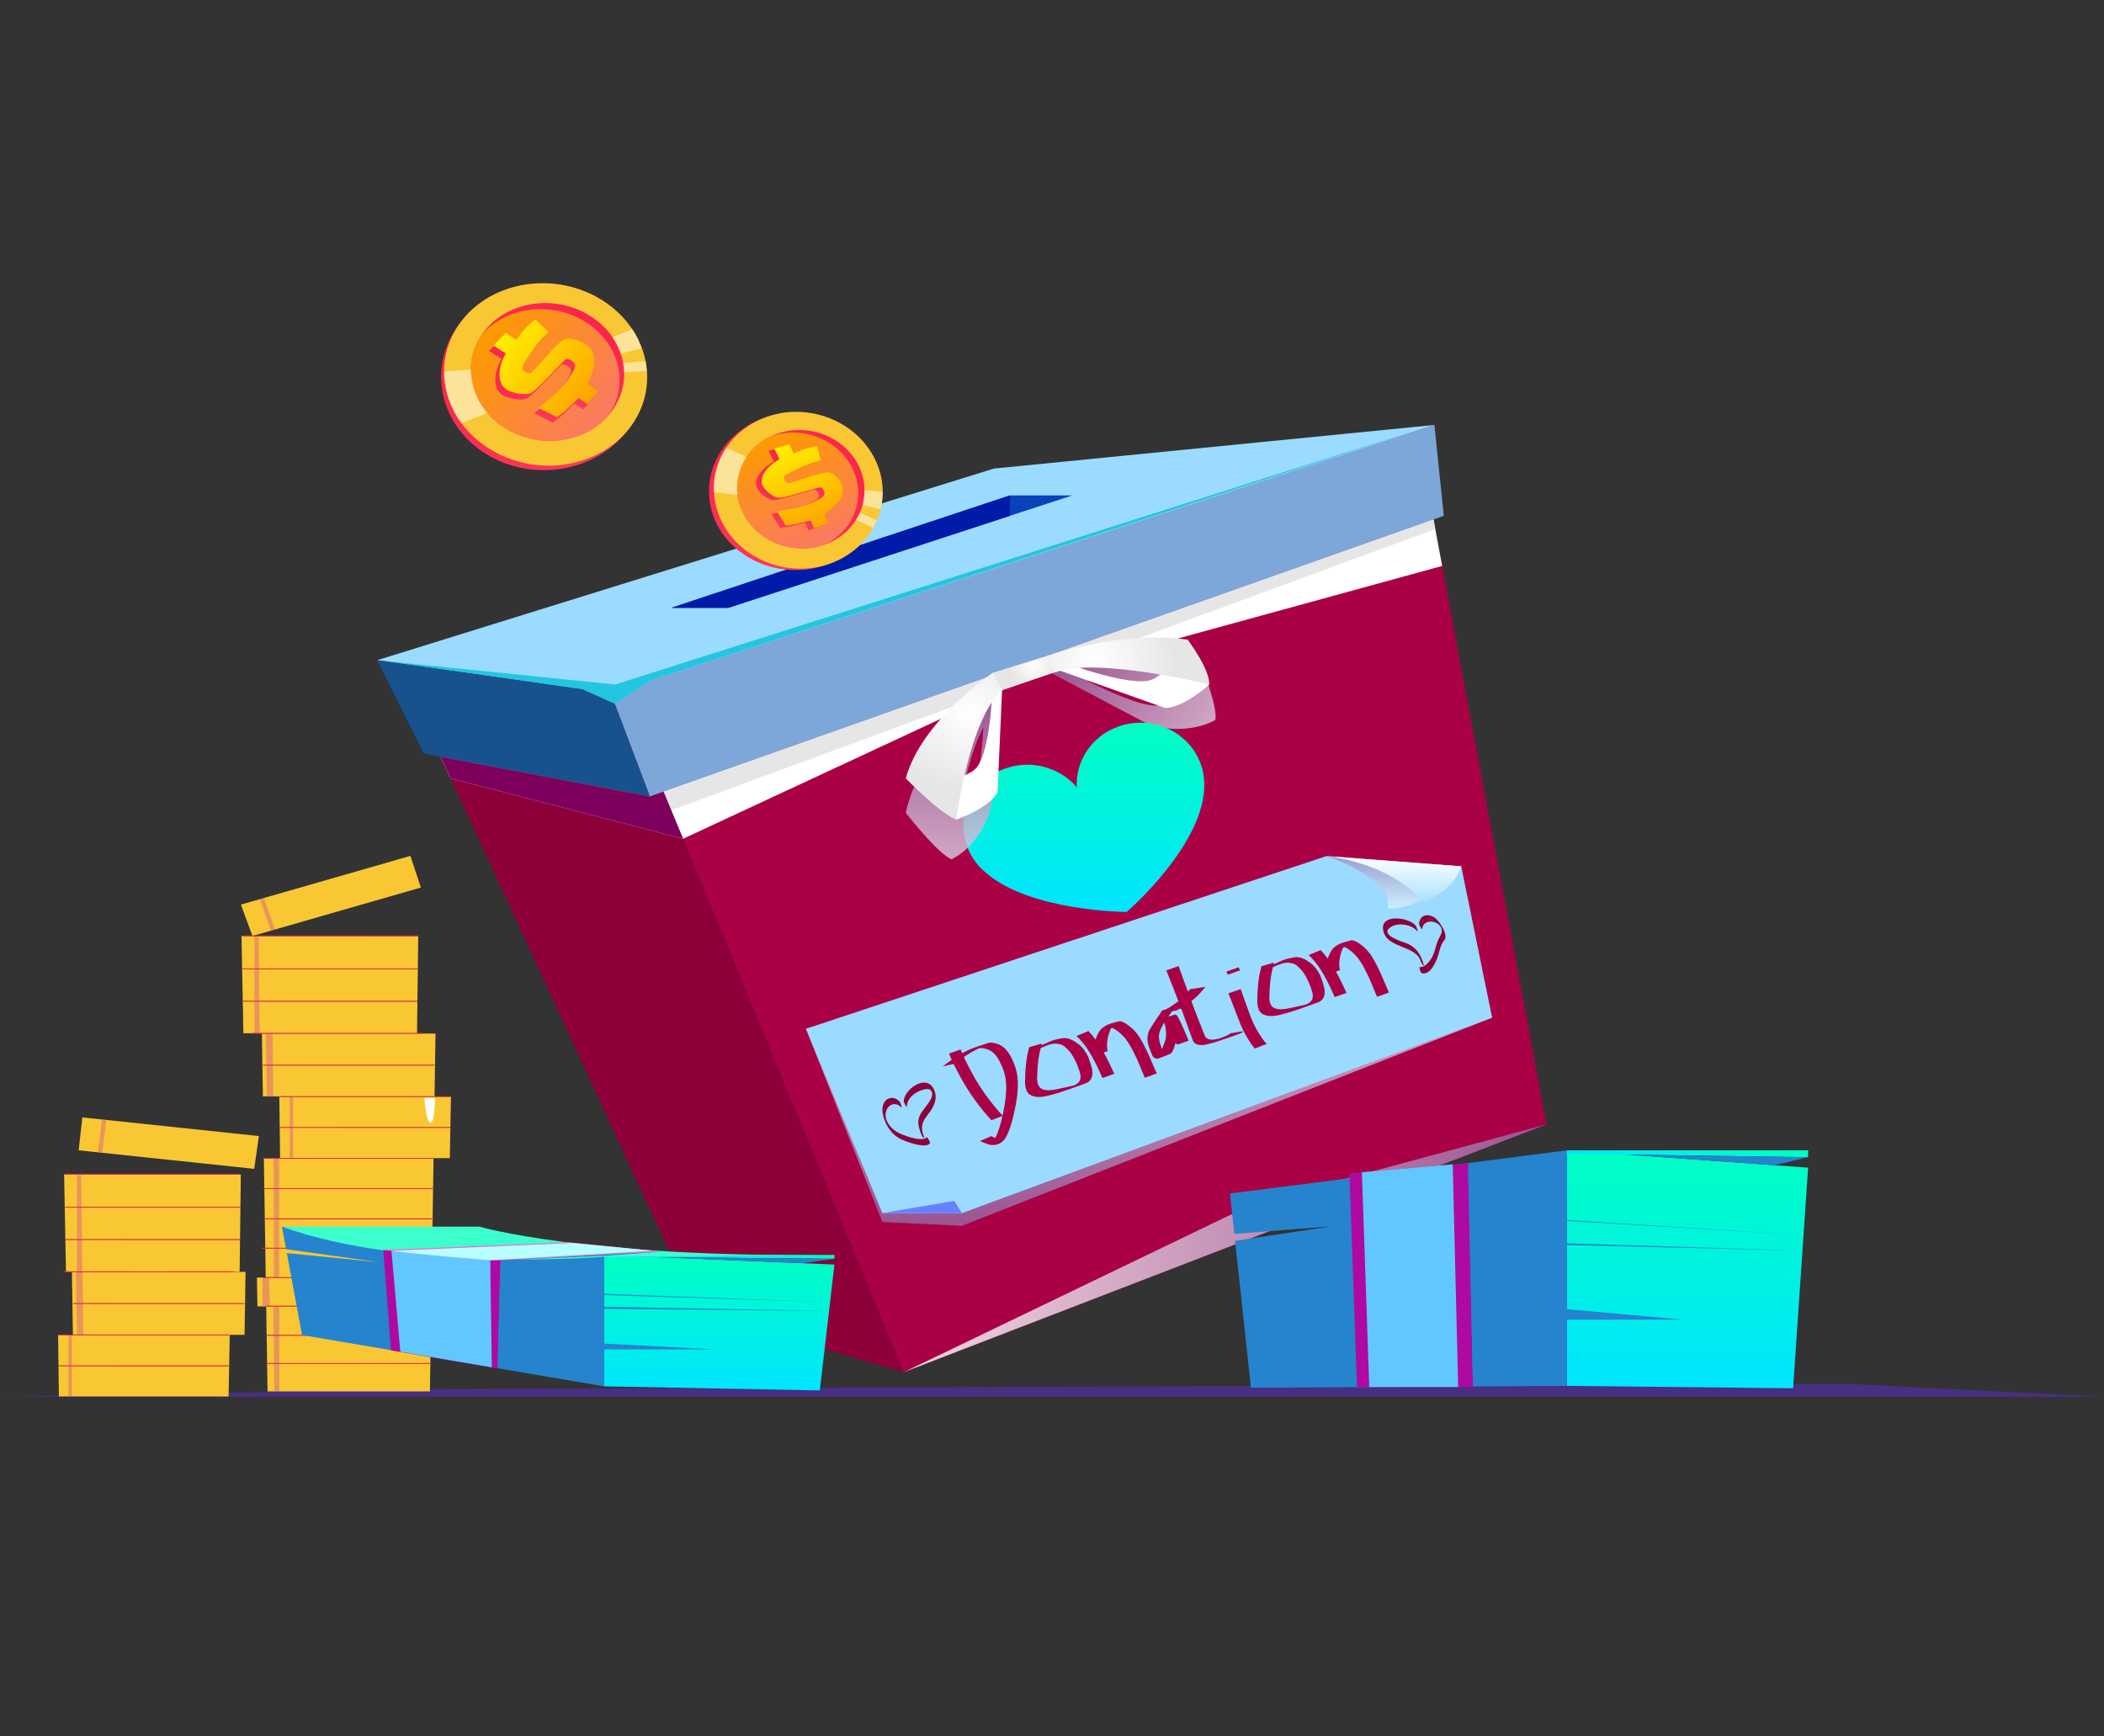<svg width="332" height="274" viewBox="0 0 332 274" fill="none" xmlns="http://www.w3.org/2000/svg">
<rect x="0" y="0" width="332" height="274" fill="#333333" stroke="none"/>
<path opacity="0.5" fill-rule="evenodd" clip-rule="evenodd" d="M0 220.441H332L291.579 218.391L68.543 219.202L0 220.441Z" fill="#5D2CD1"/>
<path fill-rule="evenodd" clip-rule="evenodd" d="M67.836 219.589H42.218L42.148 215.188L67.904 215.189L67.836 219.589Z" fill="#F9C734"/>
<path fill-rule="evenodd" clip-rule="evenodd" d="M67.906 215.17L42.15 215.168L42.078 210.719L67.976 210.721L67.906 215.17Z" fill="#F9C734"/>
<path fill-rule="evenodd" clip-rule="evenodd" d="M67.975 210.689L42.077 210.687L42.006 206.188L68.046 206.191L67.975 210.689Z" fill="#F9C734"/>
<path fill-rule="evenodd" clip-rule="evenodd" d="M66.662 206.17L40.621 206.167L40.541 201.617L66.726 201.622L66.662 206.17Z" fill="#F9C734"/>
<path fill-rule="evenodd" clip-rule="evenodd" d="M68.118 201.588L41.932 201.583L41.859 196.984L68.19 196.989L68.118 201.588Z" fill="#F9C734"/>
<path fill-rule="evenodd" clip-rule="evenodd" d="M68.19 196.962L41.859 196.957L41.785 192.305L68.263 192.311L68.19 196.962Z" fill="#F9C734"/>
<path fill-rule="evenodd" clip-rule="evenodd" d="M68.264 192.288L41.785 192.282L41.711 187.578L68.337 187.586L68.264 192.288Z" fill="#F9C734"/>
<path fill-rule="evenodd" clip-rule="evenodd" d="M68.338 187.554L41.71 187.547L41.635 182.789L68.412 182.798L68.338 187.554Z" fill="#F9C734"/>
<path fill-rule="evenodd" clip-rule="evenodd" d="M70.978 182.773L44.2 182.764L44.139 177.953L71.068 177.963L70.978 182.773Z" fill="#F9C734"/>
<path fill-rule="evenodd" clip-rule="evenodd" d="M71.067 177.938L44.136 177.929L44.074 173.062L71.158 173.073L71.067 177.938Z" fill="#F9C734"/>
<path fill-rule="evenodd" clip-rule="evenodd" d="M68.567 173.043L41.481 173.032L41.402 168.109L68.644 168.121L68.567 173.043Z" fill="#F9C734"/>
<path fill-rule="evenodd" clip-rule="evenodd" d="M68.643 168.093L41.401 168.081L41.322 163.102L68.721 163.115L68.643 168.093Z" fill="#F9C734"/>
<path fill-rule="evenodd" clip-rule="evenodd" d="M65.806 163.083L38.405 163.069L38.309 158.031L65.869 158.046L65.806 163.083Z" fill="#F9C734"/>
<path fill-rule="evenodd" clip-rule="evenodd" d="M65.87 158.01L38.309 157.995L38.211 152.898L65.933 152.914L65.87 158.01Z" fill="#F9C734"/>
<path fill-rule="evenodd" clip-rule="evenodd" d="M65.932 152.892L38.209 152.876L38.109 147.719L65.995 147.736L65.932 152.892Z" fill="#F9C734"/>
<path fill-rule="evenodd" clip-rule="evenodd" d="M66.416 140.066L39.831 147.712L38.016 142.761L64.758 135.07L66.416 140.066Z" fill="#F9C734"/>
<path opacity="0.4" fill-rule="evenodd" clip-rule="evenodd" d="M43.129 206.164L43.287 219.591H44.075V206.191L43.129 206.164Z" fill="#D64C90"/>
<path fill-rule="evenodd" clip-rule="evenodd" d="M58.967 201.594V206.17L62.38 206.125L61.94 201.594H58.967Z" fill="url(#paint0_linear_827_1140)"/>
<path opacity="0.4" fill-rule="evenodd" clip-rule="evenodd" d="M41.418 201.594V206.17L42.606 206.227L42.45 201.594H41.418Z" fill="#D64C90"/>
<path opacity="0.4" fill-rule="evenodd" clip-rule="evenodd" d="M43.231 201.592L43.164 182.773L44.037 182.803V201.621L43.231 201.592Z" fill="#D64C90"/>
<path opacity="0.4" fill-rule="evenodd" clip-rule="evenodd" d="M45.713 173.039V182.801L46.254 182.772V173.039H45.713Z" fill="#D64C90"/>
<path opacity="0.4" fill-rule="evenodd" clip-rule="evenodd" d="M41.947 163.106L42.116 173.036H43.129L43.009 163.078L41.947 163.106Z" fill="#D64C90"/>
<path opacity="0.4" fill-rule="evenodd" clip-rule="evenodd" d="M40.141 147.82V163.076L40.996 163.107L40.8 147.82H40.141Z" fill="#D64C90"/>
<path opacity="0.4" d="M41.01 141.918L42.746 146.891L43.4 146.702L41.664 141.729L41.01 141.918Z" fill="#D64C90"/>
<path d="M71.067 177.859H44.137V177.998H71.067V177.859Z" fill="#E52742"/>
<path d="M71.067 172.992H44.137V173.131H71.067V172.992Z" fill="#E52742"/>
<path d="M68.491 168.039H41.56V168.178H68.491V168.039Z" fill="#E52742"/>
<path d="M66.725 163.008H39.795V163.147H66.725V163.008Z" fill="#E52742"/>
<path d="M65.869 157.945H38.309V158.084H65.869V157.945Z" fill="#E52742"/>
<path d="M65.869 152.836H38.309V152.975H65.869V152.836Z" fill="#E52742"/>
<path d="M65.996 147.625H38.435V147.764H65.996V147.625Z" fill="#E52742"/>
<path d="M68.491 182.734H41.56V182.873H68.491V182.734Z" fill="#E52742"/>
<path d="M68.491 187.508H41.56V187.647H68.491V187.508Z" fill="#E52742"/>
<path d="M68.491 192.289H41.56V192.428H68.491V192.289Z" fill="#E52742"/>
<path d="M68.19 196.914H41.26V197.053H68.19V196.914Z" fill="#E52742"/>
<path d="M66.929 206.047H42.006V206.186H66.929V206.047Z" fill="#E52742"/>
<path d="M67.975 210.672H42.006V210.811H67.975V210.672Z" fill="#E52742"/>
<path d="M67.975 215.102H42.006V215.24H67.975V215.102Z" fill="#E52742"/>
<path d="M68.491 201.547H41.56V201.686H68.491V201.547Z" fill="#E52742"/>
<path fill-rule="evenodd" clip-rule="evenodd" d="M66.965 173.25C66.965 173.25 67.169 176.92 67.883 177.181C68.598 177.443 68.644 173.25 68.644 173.25H66.965Z" fill="white"/>
<path fill-rule="evenodd" clip-rule="evenodd" d="M64.596 206.227C64.596 206.227 64.659 207.938 65.374 208.199C66.088 208.461 66.274 206.227 66.274 206.227H64.596Z" fill="white"/>
<path fill-rule="evenodd" clip-rule="evenodd" d="M36.069 220.382L9.292 220.374L9.23 215.562L36.16 215.573L36.069 220.382Z" fill="#F9C734"/>
<path fill-rule="evenodd" clip-rule="evenodd" d="M36.161 215.548L9.23 215.538L9.168 210.672L36.252 210.683L36.161 215.548Z" fill="#F9C734"/>
<path fill-rule="evenodd" clip-rule="evenodd" d="M38.589 210.653L11.504 210.641L11.426 205.719L38.667 205.731L38.589 210.653Z" fill="#F9C734"/>
<path fill-rule="evenodd" clip-rule="evenodd" d="M38.668 205.703L11.426 205.691L11.348 200.711L38.747 200.724L38.668 205.703Z" fill="#F9C734"/>
<path fill-rule="evenodd" clip-rule="evenodd" d="M37.813 200.691L10.412 200.678L10.315 195.641L37.875 195.655L37.813 200.691Z" fill="#F9C734"/>
<path fill-rule="evenodd" clip-rule="evenodd" d="M37.874 195.619L10.314 195.605L10.215 190.508L37.937 190.524L37.874 195.619Z" fill="#F9C734"/>
<path fill-rule="evenodd" clip-rule="evenodd" d="M37.937 190.494L10.214 190.477L10.115 185.32L38.001 185.337L37.937 190.494Z" fill="#F9C734"/>
<path fill-rule="evenodd" clip-rule="evenodd" d="M40.113 184.461L12.414 181.537L12.991 176.344L40.853 179.287L40.113 184.461Z" fill="#F9C734"/>
<path opacity="0.4" fill-rule="evenodd" clip-rule="evenodd" d="M10.807 210.648V220.41L11.347 220.381V210.648H10.807Z" fill="#D64C90"/>
<path opacity="0.4" fill-rule="evenodd" clip-rule="evenodd" d="M11.971 200.715L12.139 210.646H13.153L13.032 200.688L11.971 200.715Z" fill="#D64C90"/>
<path opacity="0.4" fill-rule="evenodd" clip-rule="evenodd" d="M12.146 185.43V200.686L13.002 200.716L12.806 185.43H12.146Z" fill="#D64C90"/>
<path opacity="0.4" d="M16.102 176.684L15.443 181.867L16.126 181.939L16.785 176.756L16.102 176.684Z" fill="#D64C90"/>
<path d="M36.161 215.469H9.23V215.608H36.161V215.469Z" fill="#E52742"/>
<path d="M36.161 210.602H9.23V210.741H36.161V210.602Z" fill="#E52742"/>
<path d="M38.515 205.648H11.584V205.787H38.515V205.648Z" fill="#E52742"/>
<path d="M36.93 200.633H10V200.772H36.93V200.633Z" fill="#E52742"/>
<path d="M37.875 195.547H10.315V195.686H37.875V195.547Z" fill="#E52742"/>
<path d="M37.875 190.438H10.315V190.577H37.875V190.438Z" fill="#E52742"/>
<path d="M37.656 185.234H10.096V185.373H37.656V185.234Z" fill="#E52742"/>
<path fill-rule="evenodd" clip-rule="evenodd" d="M190.408 89.358C186.556 87.393 183.129 89.358 183.129 89.358L184.417 98.405C184.417 98.405 188.898 93.882 195.964 95.417C195.964 95.417 192.561 91.705 190.408 89.358Z" fill="url(#paint1_radial_827_1140)"/>
<path opacity="0.5" fill-rule="evenodd" clip-rule="evenodd" d="M192.202 125.508C192.202 125.508 191.326 127.439 190.572 128.572C190.572 128.572 192.193 133.846 194.081 135.055C194.081 135.055 195.808 132.307 196.286 130.892C196.286 130.892 193.402 127.527 192.202 125.508Z" fill="#A41184"/>
<path fill-rule="evenodd" clip-rule="evenodd" d="M194.269 116.383C194.269 116.383 194.98 118.173 194.98 118.445C194.98 118.718 192.939 126.632 192.939 126.632L194.98 129.381C194.98 129.381 197.854 121.336 198.021 121.268C198.188 121.199 198.73 121.101 198.73 121.101C198.73 121.101 195.104 117.432 194.269 116.383Z" fill="#FF43D9"/>
<path fill-rule="evenodd" clip-rule="evenodd" d="M193.111 100.047L200.062 105.04L200.435 109.802C200.435 109.802 200.376 108.084 199.75 107.455C199.122 106.827 194.868 105.653 194.701 105.755C194.534 105.857 194.205 107.994 194.205 107.994C194.205 107.994 193.398 101.507 193.111 100.047Z" fill="#FF43D9"/>
<path fill-rule="evenodd" clip-rule="evenodd" d="M142.611 216.555L98.314 109.446L223.554 67.844L244.033 177.444L142.611 216.555Z" fill="url(#paint2_linear_827_1140)"/>
<path opacity="0.83" fill-rule="evenodd" clip-rule="evenodd" d="M166.812 104.922C166.812 104.922 179.418 101.219 189.397 104.514C189.397 104.514 192.169 111.423 191.782 113.617C191.782 113.617 187.755 116.174 181.398 114.417L165.598 106.061L166.812 104.922ZM182.279 111.35C182.986 111.362 183.74 111.098 184.481 110.689C180.348 109.192 175.261 107.635 171.423 107.378C174.999 109.175 179.756 111.307 182.279 111.35Z" fill="url(#paint3_linear_827_1140)"/>
<path fill-rule="evenodd" clip-rule="evenodd" d="M142.611 216.549L110.069 207.085L62.467 104.188L98.314 109.439L142.611 216.549Z" fill="#8D003A"/>
<path fill-rule="evenodd" clip-rule="evenodd" d="M226.34 67.062L156.84 73.944L59.516 104.19L98.314 109.441L226.34 67.062Z" fill="#9BDBFF"/>
<path fill-rule="evenodd" clip-rule="evenodd" d="M105.932 95.922H114.944L169.218 78.18H159.369L105.932 95.922Z" fill="#0A43B9"/>
<path fill-rule="evenodd" clip-rule="evenodd" d="M159.369 78.18V81.4L114.944 95.922H105.932L159.369 78.18Z" fill="#001BA7"/>
<path fill-rule="evenodd" clip-rule="evenodd" d="M59.516 104.194L97.054 108.027L223.554 67.844L96.388 109.446L59.516 104.194Z" fill="#22C6E0"/>
<path opacity="0.83" fill-rule="evenodd" clip-rule="evenodd" d="M142.611 216.549L197.927 189.903L244.033 177.438L142.611 216.549Z" fill="url(#paint4_linear_827_1140)"/>
<path fill-rule="evenodd" clip-rule="evenodd" d="M69.51 119.414L102.538 125.69L226.196 81.977L227.566 89.313L161.042 107.578L107.795 132.365L71.092 122.833L69.51 119.414Z" fill="white"/>
<path fill-rule="evenodd" clip-rule="evenodd" d="M226.34 67.062L227.825 81.402L102.539 125.692L96.389 109.441L226.34 67.062Z" fill="#7DA7D9"/>
<path fill-rule="evenodd" clip-rule="evenodd" d="M102.538 125.69L66.868 118.912L59.516 104.188L96.388 109.439L102.538 125.69Z" fill="#17528E"/>
<path fill-rule="evenodd" clip-rule="evenodd" d="M104.715 124.92L226.195 81.977L226.479 83.495L105.931 127.861L104.715 124.92Z" fill="#E6E6E6"/>
<path opacity="0.83" fill-rule="evenodd" clip-rule="evenodd" d="M127.18 162.358L139.242 192.85L151.784 193.449L235.45 160.601L226.736 138.703L127.18 162.358Z" fill="url(#paint5_linear_827_1140)"/>
<path fill-rule="evenodd" clip-rule="evenodd" d="M127.18 162.356L139.242 191.451H151.784L235.45 160.6L230.577 136.718L209.313 135.102L127.18 162.356Z" fill="#9BDBFF"/>
<path opacity="0.5" fill-rule="evenodd" clip-rule="evenodd" d="M209.312 135.102C209.312 135.102 220.189 138.702 218.923 143.367C218.923 143.367 224.692 144.008 230.576 136.719L209.312 135.102Z" fill="url(#paint6_linear_827_1140)"/>
<path fill-rule="evenodd" clip-rule="evenodd" d="M209.312 135.102C209.312 135.102 218.981 135.956 224.615 142.302C224.615 142.302 229.316 140.793 230.576 136.718L209.312 135.102Z" fill="url(#paint7_linear_827_1140)"/>
<path fill-rule="evenodd" clip-rule="evenodd" d="M139.242 191.447L150.594 189.516L151.784 191.447H139.242Z" fill="#6681FF"/>
<path d="M151.579 165.628C151.651 165.818 151.74 166.016 151.811 166.206C152.184 166.008 152.55 165.827 152.919 165.659C153.33 165.488 153.747 165.33 154.167 165.183C154.772 164.973 155.37 164.777 155.98 164.578C156.597 164.471 157.184 164.656 157.748 164.891C158.569 165.291 159.07 165.992 159.511 166.753C159.716 167.153 159.898 167.561 160.054 167.977C160.269 168.548 160.434 169.136 160.521 169.739C160.562 170.034 160.573 170.326 160.602 170.626C160.675 172.566 160.3 174.472 159.847 176.354C159.591 177.346 159.309 178.344 158.843 179.26C158.526 179.869 158.07 180.365 157.451 180.58C157.03 180.726 156.549 180.746 155.979 180.608C155.518 180.459 155.077 180.25 154.635 180.081L156.398 179.304C156.612 179.391 156.843 179.485 157.063 179.584C157.604 178.494 157.914 177.309 158.178 176.114L156.432 176.789C154.676 174.871 152.89 172.465 151.578 170.015C151.206 169.324 150.83 168.621 150.478 167.908L148.75 168.295C149.214 167.931 149.688 167.591 150.174 167.247C150.024 166.923 149.886 166.594 149.761 166.261L151.579 165.628ZM153.392 169.369C154.679 171.788 156.455 174.169 158.201 176.065C158.554 174.474 158.811 172.851 158.768 171.211C158.744 170.923 158.732 170.631 158.695 170.347C158.613 169.758 158.457 169.193 158.251 168.645C158.094 168.229 157.896 167.813 157.69 167.414C157.293 166.691 156.8 166.015 155.984 165.666C155.527 165.49 155.032 165.365 154.535 165.418L154.523 165.422C153.663 165.816 152.803 166.317 152.085 166.823C152.49 167.678 152.945 168.516 153.392 169.369Z" fill="url(#paint8_linear_827_1140)"/>
<path d="M163.766 164.867C163.923 164.839 164.313 164.648 164.362 164.78C164.371 164.803 164.365 164.86 164.332 164.925C164.374 164.924 164.423 164.907 164.485 164.885C164.733 164.799 165.151 164.572 165.649 164.372C165.772 164.329 165.879 164.277 165.99 164.239C166.498 164.062 166.984 163.946 167.672 163.842C168.534 163.716 169.332 164.164 170.099 164.718C170.85 165.264 171.471 166.138 171.816 167.054L171.838 167.114C172.102 167.963 172.488 168.879 172.367 169.634C172.27 170.381 171.824 170.793 171.255 170.991L171.217 171.004C170.364 171.302 169.508 171.627 168.643 171.929C167.543 172.312 166.433 172.672 165.288 172.937C164.351 173.155 163.222 173.279 162.395 172.679C162.182 172.484 162.039 172.252 161.941 171.99C161.771 171.538 161.736 171.038 161.745 170.577C161.785 168.787 161.904 166.983 162.416 165.257C162.87 165.126 163.324 164.993 163.766 164.867ZM163.703 168.939C163.697 169.669 163.533 170.425 163.802 171.139L163.838 171.234L163.847 171.258C164.08 171.878 164.833 172.058 165.461 172.055C166.421 172.042 167.358 171.744 168.297 171.564C168.672 171.447 169.096 171.42 169.479 171.286C169.653 171.226 169.804 171.146 169.955 171.027C170.529 170.584 170.645 170.073 170.371 169.159C170.312 168.964 170.235 168.721 170.141 168.472C169.806 167.58 169.273 166.46 168.669 165.822C167.899 165 167.675 164.85 166.815 164.719C166.343 164.655 165.864 164.755 165.394 164.918C164.998 165.056 164.596 165.25 164.218 165.396C163.91 166.552 163.758 167.75 163.703 168.939Z" fill="url(#paint9_linear_827_1140)"/>
<path d="M172.873 164.061C173.047 163.556 173.258 163.039 173.583 162.602C173.99 162.083 174.56 161.777 175.177 161.562C175.647 161.397 176.164 161.285 176.647 161.156C177.289 161.228 177.837 161.644 178.317 162.029C179.353 162.811 180.002 163.944 180.577 165.063C181.329 166.47 181.865 167.967 182.531 169.403C181.904 169.634 181.273 169.854 180.648 170.085C180.215 169.119 179.856 168.127 179.423 167.162C178.851 165.974 178.282 164.759 177.432 163.724C176.926 163.16 176.334 162.626 175.642 162.275C175.546 162.241 175.471 162.227 175.409 162.248C175.236 162.309 175.165 162.603 174.994 163.08C174.766 163.738 174.541 164.96 174.79 165.883L174.16 166.102C174.779 167.192 175.304 168.328 175.829 169.464C175.202 169.696 174.585 169.911 173.955 170.131C173.626 169.371 173.294 168.599 172.917 167.855C172.106 166.293 171.2 164.699 169.854 163.498C170.482 163.239 171.124 162.974 171.754 162.715C172.162 163.137 172.528 163.588 172.873 164.061Z" fill="url(#paint10_linear_827_1140)"/>
<path d="M185.407 158.938C185.062 159.435 184.706 159.935 184.36 160.433C184.683 160.36 184.992 160.253 185.301 160.145C185.635 160.028 185.781 160.343 185.928 160.586C186.55 161.756 187.024 163.017 187.564 164.229C187.056 164.405 186.55 164.582 186.06 164.767C185.726 164.883 185.625 164.838 185.505 164.556C185.428 164.798 185.356 165.052 185.279 165.294C185.127 165.67 185.027 166.149 184.608 166.336C184.073 166.549 183.337 166.86 182.942 166.998L182.842 167.032C182.504 167.136 182.013 166.984 181.862 166.62C181.703 166.272 181.566 165.944 181.437 165.598C181.364 165.407 181.293 165.217 181.234 165.022C180.975 164.184 180.988 163.251 181.421 162.467C182.038 161.431 182.744 160.446 183.416 159.445C184.08 159.279 184.741 159.102 185.407 158.938ZM182.959 162.953C182.715 163.791 183.025 164.653 183.324 165.45L183.365 165.557C183.521 165.045 183.934 164.282 183.975 163.649C184.087 162.83 183.928 162.145 183.736 161.377C183.456 161.784 183.071 162.47 182.959 162.953Z" fill="url(#paint11_linear_827_1140)"/>
<path d="M185.98 152.461C186.336 153.482 186.716 154.532 187.079 155.496C187.177 155.758 187.24 155.965 187.298 156.119C187.383 156.345 187.448 156.444 187.535 156.414C187.597 156.392 187.673 156.299 187.797 156.108C188.6 155.976 189.408 155.856 190.216 155.736C189.616 156.483 188.792 157.416 187.996 157.976C188.175 158.452 188.342 158.933 188.521 159.409C188.772 160.075 189.039 160.749 189.302 161.411C189.626 162.16 189.853 162.914 190.214 163.651C190.701 164.275 191.606 164.081 192.288 163.924L192.696 163.781C193.228 163.596 193.763 163.383 194.215 163.063L196.124 162.748L196.129 162.761C196.187 162.915 195.652 163.128 195.232 163.275L194.911 163.387L194.281 163.607L192.982 164.059C192.043 164.387 191.107 164.686 190.13 164.878C189.464 165.003 188.548 164.945 188.242 164.245L188.081 163.816C187.541 162.376 187.048 160.919 186.512 159.491C186.395 159.182 186.282 159.141 186.146 159.188C185.998 159.24 185.819 159.395 185.588 159.49C184.751 159.567 183.917 159.655 183.084 159.744C184.12 159.301 185.043 158.67 185.941 158.008C185.315 156.381 184.702 154.751 184.041 153.139L185.98 152.461Z" fill="url(#paint12_linear_827_1140)"/>
<path d="M195.149 152.757C195.194 152.727 195.24 152.699 195.277 152.686C195.511 152.604 195.553 152.899 195.667 153.128C195.127 153.329 194.583 153.519 194.032 153.725C193.987 153.754 193.955 153.779 193.929 153.788C193.731 153.857 193.643 153.659 193.571 153.469L193.518 153.325L195.149 152.757ZM195.774 156.092L196.314 157.64L196.399 157.866C196.663 158.568 196.907 159.29 197.171 159.993C197.56 161.027 197.999 162.046 198.589 162.984C198.983 163.587 199.354 164.239 199.891 164.737C199.381 164.942 198.858 165.151 198.343 165.344L198.319 165.353C198.245 165.379 198.175 165.416 198.1 165.443C198.026 165.469 197.943 165.471 197.907 165.376C197.064 164.323 196.409 163.138 195.852 161.919C195.154 160.21 194.543 158.472 193.832 156.768L195.774 156.092Z" fill="url(#paint13_linear_827_1140)"/>
<path d="M200.41 152.093C200.567 152.065 200.957 151.875 201.007 152.006C201.016 152.03 201.009 152.086 200.978 152.152C201.019 152.151 201.068 152.133 201.129 152.112C201.377 152.025 201.795 151.799 202.293 151.598C202.417 151.556 202.524 151.505 202.635 151.465C203.142 151.289 203.63 151.172 204.317 151.068C205.178 150.943 205.976 151.391 206.744 151.945C207.494 152.491 208.116 153.364 208.46 154.28L208.483 154.34C208.747 155.19 209.133 156.106 209.011 156.861C208.914 157.609 208.469 158.019 207.899 158.218L207.862 158.231C207.009 158.529 206.153 158.854 205.286 159.155C204.187 159.539 203.078 159.898 201.933 160.163C200.994 160.383 199.867 160.505 199.04 159.906C198.827 159.711 198.683 159.479 198.585 159.217C198.415 158.765 198.381 158.265 198.39 157.804C198.43 156.014 198.549 154.21 199.06 152.483C199.515 152.352 199.968 152.22 200.41 152.093ZM200.347 156.165C200.341 156.895 200.179 157.651 200.447 158.365L200.484 158.46L200.493 158.484C200.725 159.104 201.478 159.284 202.106 159.28C203.067 159.269 204.003 158.97 204.942 158.79C205.317 158.673 205.741 158.646 206.124 158.512C206.298 158.452 206.45 158.372 206.6 158.253C207.175 157.81 207.29 157.299 207.017 156.386C206.957 156.19 206.881 155.948 206.787 155.698C206.451 154.806 205.918 153.686 205.315 153.048C204.544 152.226 204.32 152.076 203.46 151.945C202.988 151.881 202.51 151.981 202.039 152.144C201.644 152.282 201.241 152.476 200.863 152.622C200.555 153.779 200.404 154.976 200.347 156.165Z" fill="url(#paint14_linear_827_1140)"/>
<path d="M209.517 151.287C209.69 150.782 209.901 150.265 210.227 149.828C210.633 149.309 211.203 149.003 211.821 148.788C212.29 148.624 212.807 148.511 213.29 148.383C213.933 148.455 214.48 148.87 214.961 149.255C215.996 150.038 216.646 151.171 217.221 152.289C217.973 153.696 218.508 155.193 219.174 156.629C218.547 156.861 217.917 157.08 217.291 157.312C216.859 156.346 216.499 155.354 216.067 154.388C215.495 153.201 214.926 151.985 214.075 150.95C213.569 150.385 212.977 149.852 212.286 149.501C212.188 149.467 212.113 149.453 212.052 149.475C211.879 149.535 211.807 149.829 211.637 150.306C211.409 150.964 211.184 152.187 211.433 153.108L210.802 153.329C211.422 154.419 211.947 155.554 212.472 156.691C211.845 156.922 211.227 157.137 210.597 157.357C210.269 156.596 209.937 155.825 209.56 155.081C208.749 153.52 207.842 151.925 206.496 150.725C207.125 150.465 207.766 150.201 208.397 149.941C208.806 150.364 209.172 150.815 209.517 151.287Z" fill="url(#paint15_linear_827_1140)"/>
<path fill-rule="evenodd" clip-rule="evenodd" d="M91.967 108.813L97.001 111.06L102.539 107.438L91.967 108.813Z" fill="#22C6E0"/>
<path fill-rule="evenodd" clip-rule="evenodd" d="M189.357 120.263C187.357 115.269 181.531 112.781 176.343 114.706C172.178 116.252 169.693 120.174 169.91 124.246C167.234 121.087 162.658 119.785 158.492 121.33C153.305 123.255 150.72 128.865 152.719 133.859C153.354 135.444 154.374 136.775 155.636 137.794C162.697 143.856 177.787 143.923 177.787 143.923C177.787 143.923 190.256 133.191 190.03 123.637C190.018 122.514 189.801 121.374 189.357 120.263Z" fill="url(#paint16_linear_827_1140)"/>
<path d="M143.114 174.63C143.123 173.414 144.169 172.486 145.366 172.068C146.131 171.8 147.081 171.63 147.095 172.71C147.102 173.215 146.692 173.792 146.416 174.204C145.806 175.109 144.975 175.82 144.909 176.94C144.866 177.676 145.126 178.384 145.399 179.066C145.543 179.425 146.035 179.956 145.751 179.248C144.742 176.728 146.816 176.134 147.487 174.039C147.741 173.249 147.678 172.42 147.241 171.692C145.932 169.507 142.624 172.028 142.609 173.808C142.607 174.034 143.112 174.837 143.114 174.63Z" fill="#8D003A"/>
<path d="M141.968 173.871C141.112 172.905 139.771 173.117 139.36 174.346C139.067 175.223 139.36 176.258 139.713 177.083C140.185 178.181 140.944 179.162 142.096 179.746C142.88 180.143 145.908 181.302 146.701 180.478C146.909 180.261 146.277 179.455 146.259 179.473C145.438 180.326 142.35 179.126 141.519 178.634C140.318 177.923 139.322 176.451 139.913 175.135C140.354 174.152 141.46 173.92 142.225 174.784C142.354 174.928 142.13 174.055 141.968 173.871Z" fill="#8D003A"/>
<path d="M223.41 146.107C222.311 144.726 217.926 144.187 218.236 146.655C218.629 149.77 223.376 149.023 224.197 151.732C224.265 151.955 224.826 152.81 224.63 152.163C224.125 150.497 223.417 149.342 221.561 148.726C220.508 148.377 217.609 147.325 219.592 146.214C220.745 145.569 222.785 145.919 223.549 146.881C223.851 147.26 223.531 146.26 223.41 146.107Z" fill="#8D003A"/>
<path d="M224.426 146.598C224.548 144.777 227.488 145.273 227.508 146.894C227.514 147.47 227.018 148.038 226.819 148.604C226.545 149.379 226.401 150.212 226.032 150.958C225.755 151.518 224.847 152.781 224.019 152.601C223.909 152.578 224.108 153.535 224.38 153.594C225.744 153.891 226.61 151.747 226.882 150.918C227.108 150.23 227.237 149.46 227.602 148.816C227.915 148.265 228.083 148.322 228.092 147.801C228.107 146.97 227.27 145.644 226.658 145.06C225.597 144.049 224.022 144.258 223.922 145.776C223.907 146.001 224.412 146.815 224.426 146.598Z" fill="#8D003A"/>
<path fill-rule="evenodd" clip-rule="evenodd" d="M156.664 106.169L158.119 108.94L166.362 106.118L165.598 103.398L156.664 106.169Z" fill="url(#paint17_radial_827_1140)"/>
<path opacity="0.83" fill-rule="evenodd" clip-rule="evenodd" d="M155.348 109.444C155.348 109.444 145.179 117.916 142.928 128.268C142.928 128.268 147.882 134.651 150.131 135.609C150.131 135.609 154.659 133.706 156.412 127.313L157.057 109.086L155.348 109.444ZM153.086 126.261C152.721 126.865 152.072 127.347 151.298 127.733C152.107 123.368 153.369 118.162 155.177 114.773C154.943 118.843 154.391 124.107 153.086 126.261Z" fill="url(#paint18_linear_827_1140)"/>
<path fill-rule="evenodd" clip-rule="evenodd" d="M150.894 129.334C150.894 129.334 155.902 127.65 157.405 125.078L158.119 108.943L156.663 106.172C156.663 106.172 156.663 117.753 154.162 121.058C152.443 123.33 145.123 123.671 145.123 123.671L150.894 129.334Z" fill="white"/>
<path fill-rule="evenodd" clip-rule="evenodd" d="M156.664 106.172C156.664 106.172 145.418 113.672 142.928 122.836C142.928 122.836 148.407 128.487 150.894 129.334C150.894 129.334 152.905 113.506 158.119 108.943L156.664 106.172Z" fill="url(#paint19_radial_827_1140)"/>
<path fill-rule="evenodd" clip-rule="evenodd" d="M190.805 108.036C190.805 108.036 187.098 111.529 183.902 111.749L167.35 105.871L165.141 103.548C165.141 103.548 176.815 108.194 181.151 107.437C184.131 106.917 187.41 100.961 187.41 100.961L190.805 108.036Z" fill="white"/>
<path fill-rule="evenodd" clip-rule="evenodd" d="M165.141 103.546C165.141 103.546 177.173 99.357 187.41 100.959C187.41 100.959 190.948 105.624 190.805 108.033C190.805 108.033 173.053 103.61 166.361 106.119L165.141 103.546Z" fill="url(#paint20_radial_827_1140)"/>
<path fill-rule="evenodd" clip-rule="evenodd" d="M104.715 124.92L107.795 132.365L71.092 122.833L69.51 119.414L102.538 125.69L104.715 124.92Z" fill="#7C005C"/>
<path d="M125.556 89.962C133.114 89.962 139.24 84.395 139.24 77.528C139.24 70.661 133.114 65.094 125.556 65.094C117.999 65.094 111.873 70.661 111.873 77.528C111.873 84.395 117.999 89.962 125.556 89.962Z" fill="url(#paint21_linear_827_1140)"/>
<path d="M131.552 88.719C138.228 86.005 141.139 78.723 138.054 72.454C134.968 66.186 127.054 63.303 120.378 66.017C113.701 68.73 110.79 76.012 113.876 82.281C116.962 88.55 124.875 91.432 131.552 88.719Z" fill="#F9C734"/>
<path fill-rule="evenodd" clip-rule="evenodd" d="M135.49 73.491C137.819 78.222 135.622 83.718 130.58 85.767C130.413 85.835 130.248 85.898 130.079 85.953C125.152 87.671 119.488 85.486 117.237 80.91C114.983 76.331 116.966 71.038 121.659 68.845C121.817 68.767 121.978 68.698 122.145 68.63C127.187 66.581 133.16 68.758 135.49 73.491Z" fill="url(#paint22_linear_827_1140)"/>
<path fill-rule="evenodd" clip-rule="evenodd" d="M134.5 73.895C136.751 78.468 134.768 83.76 130.079 85.955C125.152 87.672 119.488 85.487 117.237 80.911C114.983 76.333 116.966 71.04 121.659 68.847C126.584 67.135 132.248 69.319 134.5 73.895Z" fill="url(#paint23_linear_827_1140)"/>
<path d="M131.793 76.573C131.904 76.799 131.982 77.007 132.026 77.198C132.134 77.596 132.139 77.975 132.04 78.335C131.94 78.696 131.784 79.029 131.571 79.337C131.358 79.644 131.113 79.923 130.833 80.172C130.554 80.421 130.29 80.638 130.043 80.825C129.796 81.011 129.586 81.165 129.412 81.284C129.239 81.404 129.152 81.489 129.151 81.538C129.166 81.544 129.173 81.545 129.171 81.54C129.168 81.534 129.183 81.565 129.215 81.632C129.248 81.699 129.306 81.829 129.389 82.022C129.472 82.216 129.606 82.515 129.793 82.919L127.596 83.738L127.038 82.49C126.381 82.659 125.729 82.822 125.084 82.98C124.439 83.138 123.776 83.25 123.094 83.319C122.882 82.938 122.655 82.566 122.413 82.204C122.172 81.842 121.946 81.469 121.733 81.089C122.14 81.022 122.557 80.951 122.984 80.875C123.411 80.8 123.843 80.719 124.279 80.635C124.715 80.55 125.142 80.449 125.563 80.334C125.983 80.218 126.381 80.084 126.758 79.931C126.862 79.889 127.033 79.814 127.269 79.706C127.504 79.598 127.747 79.478 127.996 79.345C128.245 79.214 128.475 79.08 128.685 78.946C128.895 78.811 129.029 78.701 129.087 78.616C129.247 78.379 129.249 78.102 129.093 77.784C129.047 77.692 128.984 77.595 128.902 77.493C128.82 77.391 128.718 77.316 128.594 77.268C128.537 77.254 128.351 77.29 128.035 77.375C127.719 77.46 127.335 77.567 126.883 77.696C126.431 77.824 125.943 77.967 125.418 78.125C124.893 78.284 124.389 78.427 123.906 78.556C123.423 78.685 122.993 78.786 122.614 78.86C122.236 78.934 121.974 78.951 121.83 78.911C121.617 78.863 121.395 78.775 121.163 78.648C120.931 78.521 120.706 78.37 120.488 78.194C120.27 78.019 120.071 77.832 119.892 77.635C119.713 77.437 119.578 77.246 119.487 77.062C119.281 76.642 119.24 76.216 119.367 75.784C119.493 75.352 119.705 74.945 120.002 74.567C120.299 74.188 120.644 73.848 121.036 73.547C121.428 73.247 121.789 73.011 122.119 72.84L121.295 71.165L123.676 70.492L124.332 71.94C124.463 71.874 124.594 71.815 124.725 71.762C124.856 71.709 124.984 71.656 125.11 71.605C125.58 71.414 126.054 71.253 126.528 71.12C127.004 70.989 127.505 70.884 128.031 70.805C128.134 71.168 128.233 71.534 128.326 71.902C128.419 72.27 128.517 72.635 128.621 72.998C128.124 73.164 127.633 73.332 127.147 73.505C126.661 73.678 126.182 73.861 125.711 74.052C125.596 74.099 125.406 74.179 125.142 74.293C124.877 74.406 124.6 74.531 124.309 74.668C124.018 74.805 123.749 74.939 123.5 75.071C123.251 75.203 123.084 75.311 122.999 75.394C122.804 75.609 122.777 75.86 122.918 76.146C123.018 76.351 123.182 76.506 123.409 76.61C123.487 76.64 123.685 76.609 124.004 76.517C124.322 76.424 124.704 76.306 125.148 76.162C125.592 76.018 126.069 75.865 126.579 75.7C127.089 75.537 127.577 75.386 128.045 75.252C128.512 75.117 128.928 75.019 129.293 74.957C129.658 74.895 129.918 74.893 130.073 74.953C130.451 75.107 130.788 75.329 131.089 75.619C131.386 75.906 131.622 76.225 131.793 76.573Z" fill="url(#paint24_linear_827_1140)"/>
<path d="M132.681 76.209C132.792 76.435 132.87 76.643 132.913 76.834C133.021 77.232 133.026 77.611 132.927 77.971C132.828 78.331 132.672 78.664 132.459 78.972C132.247 79.28 132.001 79.558 131.721 79.807C131.442 80.056 131.179 80.274 130.931 80.46C130.684 80.647 130.474 80.8 130.3 80.92C130.127 81.039 130.039 81.124 130.038 81.173C130.054 81.179 130.061 81.179 130.058 81.174C130.056 81.169 130.071 81.2 130.104 81.266C130.136 81.333 130.194 81.463 130.277 81.657C130.36 81.851 130.494 82.149 130.681 82.553L128.484 83.372L127.926 82.124C127.269 82.293 126.617 82.456 125.972 82.614C125.327 82.772 124.664 82.884 123.982 82.952C123.769 82.572 123.543 82.2 123.301 81.837C123.06 81.475 122.834 81.103 122.621 80.722C123.028 80.656 123.444 80.584 123.872 80.509C124.299 80.433 124.731 80.353 125.167 80.269C125.603 80.184 126.03 80.084 126.451 79.968C126.871 79.852 127.269 79.718 127.646 79.565C127.751 79.522 127.921 79.447 128.157 79.339C128.392 79.231 128.635 79.111 128.884 78.979C129.133 78.847 129.363 78.713 129.573 78.579C129.783 78.445 129.917 78.335 129.975 78.249C130.135 78.013 130.136 77.735 129.98 77.418C129.935 77.326 129.872 77.229 129.79 77.126C129.708 77.025 129.606 76.949 129.482 76.902C129.424 76.888 129.238 76.924 128.922 77.009C128.606 77.094 128.222 77.201 127.77 77.329C127.318 77.458 126.83 77.601 126.305 77.759C125.78 77.917 125.276 78.061 124.793 78.189C124.311 78.318 123.88 78.419 123.501 78.493C123.123 78.567 122.862 78.584 122.717 78.545C122.504 78.496 122.282 78.408 122.05 78.281C121.818 78.154 121.593 78.003 121.375 77.827C121.156 77.652 120.958 77.466 120.779 77.268C120.6 77.07 120.465 76.879 120.374 76.695C120.168 76.275 120.127 75.849 120.254 75.416C120.38 74.984 120.591 74.578 120.889 74.2C121.186 73.82 121.531 73.481 121.923 73.18C122.315 72.88 122.675 72.644 123.006 72.473L122.182 70.798L124.563 70.125L125.22 71.573C125.351 71.507 125.482 71.448 125.612 71.395C125.743 71.341 125.872 71.289 125.997 71.238C126.468 71.046 126.941 70.885 127.416 70.753C127.892 70.621 128.393 70.516 128.919 70.438C129.023 70.801 129.121 71.167 129.214 71.534C129.307 71.902 129.405 72.267 129.509 72.631C129.012 72.796 128.521 72.965 128.035 73.138C127.548 73.311 127.07 73.493 126.599 73.685C126.484 73.732 126.294 73.812 126.03 73.925C125.766 74.039 125.488 74.164 125.197 74.301C124.907 74.438 124.636 74.572 124.388 74.704C124.139 74.835 123.972 74.944 123.888 75.026C123.692 75.241 123.665 75.492 123.806 75.778C123.907 75.983 124.07 76.138 124.297 76.242C124.375 76.272 124.573 76.241 124.892 76.148C125.211 76.055 125.592 75.938 126.036 75.794C126.48 75.65 126.957 75.497 127.466 75.332C127.975 75.168 128.464 75.019 128.932 74.884C129.399 74.749 129.816 74.651 130.181 74.588C130.545 74.526 130.805 74.525 130.961 74.585C131.338 74.739 131.676 74.961 131.976 75.25C132.275 75.542 132.511 75.861 132.681 76.209Z" fill="url(#paint25_linear_827_1140)"/>
<path opacity="0.5" fill-rule="evenodd" clip-rule="evenodd" d="M114.591 70.672L117.796 72.128C117.796 72.128 115.949 74.778 116.382 78.109L112.656 77.661C112.656 77.661 112.249 74.273 114.591 70.672Z" fill="white"/>
<path opacity="0.5" fill-rule="evenodd" clip-rule="evenodd" d="M135.094 82.021L137.789 83.308L138.38 82.1L135.67 80.938L135.094 82.021Z" fill="white"/>
<path opacity="0.5" fill-rule="evenodd" clip-rule="evenodd" d="M136.113 79.7L138.877 80.38C138.877 80.38 139.354 78.889 139.279 77.618L136.418 77.336C136.418 77.336 136.367 78.918 136.113 79.7Z" fill="white"/>
<path d="M85.8 74.191C94.743 74.191 101.992 67.604 101.992 59.478C101.992 51.353 94.743 44.766 85.8 44.766C76.858 44.766 69.609 51.353 69.609 59.478C69.609 67.604 76.858 74.191 85.8 74.191Z" fill="url(#paint26_linear_827_1140)"/>
<path d="M99.394 67.484C104.331 61.025 102.38 52.031 95.036 47.396C87.692 42.76 77.736 44.238 72.799 50.696C67.862 57.155 69.813 66.149 77.157 70.784C84.501 75.42 94.457 73.942 99.394 67.484Z" fill="#F9C734"/>
<path fill-rule="evenodd" clip-rule="evenodd" d="M93.147 49.868C98.689 53.366 100.163 60.155 96.434 65.033C96.311 65.194 96.186 65.35 96.052 65.499C92.216 69.977 85.008 70.911 79.647 67.527C74.283 64.141 72.731 57.677 76.01 52.848C76.117 52.682 76.234 52.521 76.357 52.36C80.086 47.483 87.602 46.368 93.147 49.868Z" fill="url(#paint27_linear_827_1140)"/>
<path fill-rule="evenodd" clip-rule="evenodd" d="M92.415 50.828C97.772 54.21 99.325 60.673 96.052 65.501C92.216 69.979 85.008 70.913 79.647 67.529C74.283 64.143 72.731 57.679 76.01 52.85C79.846 48.377 87.054 47.444 92.415 50.828Z" fill="url(#paint28_linear_827_1140)"/>
<path d="M91.474 55.042C91.738 55.209 91.957 55.377 92.13 55.546C92.508 55.889 92.767 56.271 92.909 56.691C93.051 57.111 93.117 57.536 93.109 57.965C93.1 58.395 93.038 58.813 92.922 59.221C92.807 59.629 92.686 59.996 92.561 60.322C92.436 60.648 92.326 60.92 92.23 61.138C92.135 61.355 92.104 61.489 92.137 61.54C92.156 61.537 92.164 61.534 92.158 61.53C92.151 61.526 92.187 61.549 92.265 61.598C92.344 61.648 92.49 61.747 92.704 61.898C92.918 62.048 93.255 62.276 93.715 62.581L92.041 64.632L90.636 63.677C90.083 64.214 89.534 64.741 88.987 65.259C88.44 65.777 87.844 66.26 87.198 66.708C86.727 66.44 86.246 66.19 85.758 65.957C85.269 65.723 84.79 65.473 84.318 65.205C84.685 64.912 85.059 64.608 85.442 64.293C85.824 63.98 86.207 63.658 86.591 63.33C86.975 63.003 87.342 62.663 87.69 62.312C88.038 61.962 88.351 61.604 88.629 61.239C88.707 61.138 88.828 60.968 88.994 60.727C89.16 60.487 89.325 60.231 89.489 59.958C89.653 59.687 89.795 59.424 89.917 59.17C90.04 58.918 90.102 58.732 90.104 58.613C90.106 58.285 89.921 58.003 89.549 57.768C89.441 57.7 89.311 57.637 89.16 57.579C89.008 57.521 88.853 57.502 88.695 57.523C88.628 57.541 88.464 57.681 88.201 57.942C87.938 58.205 87.621 58.526 87.25 58.907C86.879 59.288 86.48 59.704 86.054 60.157C85.629 60.609 85.215 61.034 84.812 61.433C84.409 61.832 84.041 62.173 83.708 62.459C83.374 62.744 83.121 62.907 82.948 62.947C82.7 63.015 82.416 63.05 82.095 63.05C81.774 63.051 81.444 63.023 81.105 62.966C80.766 62.91 80.439 62.831 80.125 62.73C79.81 62.629 79.546 62.51 79.329 62.374C78.838 62.063 78.51 61.654 78.347 61.146C78.184 60.638 78.126 60.109 78.172 59.561C78.218 59.012 78.339 58.476 78.534 57.954C78.728 57.431 78.936 56.992 79.155 56.635L77.193 55.396L79.153 53.391L80.792 54.493C80.88 54.354 80.973 54.221 81.07 54.095C81.166 53.968 81.261 53.844 81.354 53.723C81.703 53.267 82.072 52.841 82.465 52.443C82.858 52.046 83.295 51.661 83.775 51.289C84.124 51.6 84.47 51.915 84.812 52.236C85.153 52.557 85.499 52.872 85.849 53.183C85.456 53.626 85.073 54.071 84.696 54.516C84.32 54.962 83.957 55.412 83.609 55.868C83.523 55.979 83.385 56.166 83.194 56.428C83.003 56.69 82.806 56.971 82.603 57.271C82.401 57.571 82.217 57.857 82.054 58.129C81.891 58.401 81.794 58.603 81.764 58.734C81.711 59.06 81.852 59.33 82.187 59.541C82.427 59.693 82.698 59.759 82.998 59.738C83.097 59.725 83.276 59.584 83.536 59.313C83.797 59.042 84.104 58.71 84.457 58.318C84.81 57.926 85.19 57.505 85.596 57.056C86.002 56.607 86.395 56.184 86.778 55.788C87.162 55.391 87.517 55.06 87.844 54.794C88.172 54.528 88.435 54.383 88.632 54.357C89.118 54.303 89.61 54.34 90.109 54.467C90.613 54.592 91.067 54.784 91.474 55.042Z" fill="url(#paint29_linear_827_1140)"/>
<path d="M92.133 54.185C92.397 54.352 92.615 54.52 92.788 54.689C93.166 55.032 93.426 55.414 93.568 55.833C93.709 56.253 93.776 56.678 93.767 57.108C93.759 57.538 93.697 57.957 93.581 58.364C93.466 58.772 93.346 59.138 93.22 59.464C93.095 59.791 92.985 60.062 92.889 60.28C92.794 60.498 92.762 60.632 92.795 60.682C92.815 60.68 92.822 60.676 92.816 60.673C92.81 60.669 92.846 60.692 92.924 60.741C93.003 60.79 93.148 60.89 93.363 61.04C93.577 61.19 93.914 61.418 94.374 61.723L92.699 63.774L91.295 62.819C90.742 63.356 90.192 63.883 89.645 64.4C89.098 64.918 88.502 65.401 87.857 65.85C87.385 65.582 86.906 65.332 86.417 65.098C85.928 64.865 85.448 64.614 84.976 64.346C85.343 64.053 85.718 63.749 86.1 63.434C86.483 63.121 86.866 62.799 87.25 62.472C87.634 62.143 88 61.805 88.348 61.453C88.696 61.103 89.01 60.745 89.288 60.381C89.365 60.28 89.487 60.109 89.653 59.868C89.819 59.628 89.984 59.372 90.147 59.1C90.311 58.828 90.454 58.566 90.576 58.312C90.699 58.06 90.761 57.874 90.762 57.755C90.764 57.426 90.58 57.145 90.208 56.909C90.1 56.841 89.97 56.778 89.818 56.72C89.667 56.662 89.512 56.643 89.355 56.664C89.287 56.682 89.123 56.822 88.86 57.084C88.598 57.346 88.28 57.667 87.909 58.048C87.538 58.429 87.14 58.846 86.714 59.297C86.288 59.749 85.874 60.174 85.472 60.573C85.069 60.972 84.7 61.314 84.367 61.599C84.034 61.884 83.78 62.047 83.607 62.087C83.359 62.156 83.075 62.19 82.754 62.191C82.433 62.191 82.104 62.164 81.765 62.107C81.426 62.05 81.099 61.972 80.785 61.871C80.471 61.77 80.205 61.651 79.99 61.515C79.498 61.205 79.17 60.795 79.008 60.287C78.844 59.779 78.786 59.25 78.833 58.701C78.878 58.153 78.999 57.617 79.194 57.094C79.389 56.573 79.596 56.132 79.815 55.776L77.853 54.537L79.813 52.532L81.452 53.634C81.541 53.496 81.633 53.363 81.73 53.236C81.826 53.109 81.922 52.985 82.014 52.864C82.363 52.409 82.733 51.982 83.125 51.585C83.519 51.187 83.955 50.803 84.435 50.43C84.784 50.74 85.13 51.056 85.472 51.377C85.813 51.698 86.159 52.014 86.509 52.324C86.117 52.768 85.733 53.212 85.356 53.657C84.98 54.103 84.618 54.553 84.269 55.009C84.184 55.12 84.046 55.307 83.855 55.569C83.663 55.831 83.466 56.112 83.263 56.412C83.06 56.711 82.877 56.998 82.714 57.27C82.551 57.542 82.454 57.744 82.424 57.875C82.371 58.202 82.512 58.471 82.847 58.683C83.088 58.834 83.358 58.9 83.658 58.879C83.757 58.867 83.936 58.725 84.196 58.454C84.457 58.183 84.764 57.852 85.117 57.459C85.47 57.067 85.85 56.646 86.256 56.197C86.662 55.747 87.056 55.324 87.439 54.928C87.821 54.532 88.177 54.201 88.504 53.935C88.832 53.669 89.095 53.524 89.292 53.498C89.778 53.444 90.27 53.481 90.769 53.608C91.272 53.736 91.725 53.928 92.133 54.185Z" fill="url(#paint30_linear_827_1140)"/>
<path opacity="0.5" fill-rule="evenodd" clip-rule="evenodd" d="M70.074 58.626L74.301 58.32C74.301 58.32 74.214 62.032 76.893 65.165L72.818 66.782C72.818 66.782 70.125 63.576 70.074 58.626Z" fill="white"/>
<path opacity="0.5" fill-rule="evenodd" clip-rule="evenodd" d="M98.486 58.731L102.082 58.536L101.868 56.984L98.34 57.313L98.486 58.731Z" fill="white"/>
<path opacity="0.5" fill-rule="evenodd" clip-rule="evenodd" d="M97.952 55.805L101.21 54.958C101.21 54.958 100.689 53.183 99.758 51.938L96.67 53.241C96.67 53.241 97.683 54.872 97.952 55.805Z" fill="white"/>
<path fill-rule="evenodd" clip-rule="evenodd" d="M95.319 198.042V218.785L47.656 210.69L45.263 197.755L59.895 199.203L45.148 197.148L44.492 193.586L95.319 198.042Z" fill="#2584CD"/>
<path fill-rule="evenodd" clip-rule="evenodd" d="M95.318 198.039L131.671 199.565L129.36 219.431L95.318 218.785V198.039Z" fill="url(#paint31_linear_827_1140)"/>
<path fill-rule="evenodd" clip-rule="evenodd" d="M131.673 198.645V198.039H95.32L95.211 198.342L131.673 198.645Z" fill="url(#paint32_linear_827_1140)"/>
<path fill-rule="evenodd" clip-rule="evenodd" d="M131.672 198.648L126.538 199.353L104.346 198.422L131.672 198.648Z" fill="#2584CD"/>
<path fill-rule="evenodd" clip-rule="evenodd" d="M81.814 205.505L95.319 204.188L130.982 205.505L95.318 204.375L81.814 205.505Z" fill="#2584CD"/>
<path fill-rule="evenodd" clip-rule="evenodd" d="M80.889 206.885L95.319 206.234L130.821 206.885L95.211 206.56L80.889 206.885Z" fill="#2584CD"/>
<path fill-rule="evenodd" clip-rule="evenodd" d="M95.21 212.031L94.084 212.428L95.21 212.96H112.916L95.21 212.031Z" fill="#2584CD"/>
<path fill-rule="evenodd" clip-rule="evenodd" d="M44.492 193.586H75.641C75.641 193.586 92.484 198.514 131.672 198.041L95.21 198.344C95.21 198.344 64.356 200.795 44.492 193.586Z" fill="#3DFFCE"/>
<path fill-rule="evenodd" clip-rule="evenodd" d="M78.521 215.98L78.964 198.884L60.477 197.273L61.691 213.108L78.521 215.98Z" fill="#AE09A1"/>
<path fill-rule="evenodd" clip-rule="evenodd" d="M63.167 213.331L61.773 197.391L77.354 198.748L77.603 215.778L63.167 213.331Z" fill="#63C7FF"/>
<path fill-rule="evenodd" clip-rule="evenodd" d="M78.963 198.89L104.345 197.526L89.676 196.047L60.475 197.28C60.475 197.28 74.876 198.919 78.963 198.89Z" fill="#FF5ECC"/>
<path fill-rule="evenodd" clip-rule="evenodd" d="M61.773 197.387L90.36 196.164L103.027 197.387L77.388 198.885C77.388 198.885 67.489 198.162 61.773 197.387Z" fill="#B8FFFF"/>
<path fill-rule="evenodd" clip-rule="evenodd" d="M78.963 198.891V207.734L78.519 215.987L78.963 198.891Z" fill="#2584CD"/>
<path fill-rule="evenodd" clip-rule="evenodd" d="M104.345 197.523L95.562 198.178L78.963 198.888L104.345 197.523Z" fill="#2584CD"/>
<path fill-rule="evenodd" clip-rule="evenodd" d="M247.27 181.539V218.707L197.392 219.003L194.889 195.827L210.137 193.519L194.768 194.738L194.082 188.356L247.27 181.539Z" fill="#2584CD"/>
<path fill-rule="evenodd" clip-rule="evenodd" d="M247.27 181.539L285.312 184.273L282.945 219.092L247.27 218.71V181.539Z" fill="url(#paint33_linear_827_1140)"/>
<path fill-rule="evenodd" clip-rule="evenodd" d="M285.313 182.625V181.539H247.27L247.156 182.082L285.313 182.625Z" fill="url(#paint34_linear_827_1140)"/>
<path fill-rule="evenodd" clip-rule="evenodd" d="M285.313 182.626L279.94 183.888L256.717 182.219L285.313 182.626Z" fill="#2584CD"/>
<path fill-rule="evenodd" clip-rule="evenodd" d="M214.128 218.91L212.934 185.173L231.643 183.547L232.43 218.91H214.128Z" fill="#AE09A1"/>
<path fill-rule="evenodd" clip-rule="evenodd" d="M216.059 218.892L214.9 184.995L229.23 183.75L230.094 218.892H216.059Z" fill="#63C7FF"/>
<path fill-rule="evenodd" clip-rule="evenodd" d="M233.139 194.907L247.27 192.547L284.59 194.907L247.269 192.675L233.139 194.907Z" fill="#2584CD"/>
<path fill-rule="evenodd" clip-rule="evenodd" d="M232.17 197.376L247.271 196.211L284.422 197.376L247.239 196.485L232.17 197.376Z" fill="#2584CD"/>
<path fill-rule="evenodd" clip-rule="evenodd" d="M247.156 206.602L245.979 207.314L247.156 208.266H265.685L247.156 206.602Z" fill="#2584CD"/>
<path fill-rule="evenodd" clip-rule="evenodd" d="M231.643 183.547L232.689 207.32L232.429 218.91L231.643 183.547Z" fill="#2584CD"/>
<defs>
<linearGradient id="paint0_linear_827_1140" x1="58.967" y1="203.882" x2="62.38" y2="203.882" gradientUnits="userSpaceOnUse">
<stop/>
<stop offset="1" stop-color="#FFB31B"/>
</linearGradient>
<radialGradient id="paint1_radial_827_1140" cx="0" cy="0" r="1" gradientUnits="userSpaceOnUse" gradientTransform="translate(189.536 93.445) scale(5.373 6.551)">
<stop offset="0.006" stop-color="white"/>
<stop offset="1" stop-color="#E6E6E6"/>
</radialGradient>
<linearGradient id="paint2_linear_827_1140" x1="179.843" y1="203.096" x2="166.196" y2="89.388" gradientUnits="userSpaceOnUse">
<stop stop-color="#AA0046"/>
<stop offset="0.994" stop-color="#AA0046"/>
</linearGradient>
<linearGradient id="paint3_linear_827_1140" x1="191.856" y1="113.511" x2="170.638" y2="98.794" gradientUnits="userSpaceOnUse">
<stop offset="0.011" stop-color="#D6C7DD"/>
<stop offset="1" stop-color="#9765A1"/>
</linearGradient>
<linearGradient id="paint4_linear_827_1140" x1="142.611" y1="196.993" x2="244.033" y2="196.993" gradientUnits="userSpaceOnUse">
<stop offset="0.011" stop-color="white"/>
<stop offset="1" stop-color="#9765A1"/>
</linearGradient>
<linearGradient id="paint5_linear_827_1140" x1="181.315" y1="193.449" x2="181.315" y2="138.704" gradientUnits="userSpaceOnUse">
<stop stop-color="#9765A1"/>
<stop offset="0.989" stop-color="white"/>
</linearGradient>
<linearGradient id="paint6_linear_827_1140" x1="219.944" y1="143.381" x2="219.944" y2="135.101" gradientUnits="userSpaceOnUse">
<stop offset="0.011" stop-color="white"/>
<stop offset="1" stop-color="#9765A1"/>
</linearGradient>
<linearGradient id="paint7_linear_827_1140" x1="219.944" y1="142.302" x2="219.944" y2="135.101" gradientUnits="userSpaceOnUse">
<stop stop-color="#ABE1FF"/>
<stop offset="0.995" stop-color="white"/>
</linearGradient>
<linearGradient id="paint8_linear_827_1140" x1="148.751" y1="172.624" x2="160.612" y2="172.624" gradientUnits="userSpaceOnUse">
<stop stop-color="#AA0046"/>
<stop offset="0.994" stop-color="#AA0046"/>
</linearGradient>
<linearGradient id="paint9_linear_827_1140" x1="161.744" y1="168.469" x2="172.39" y2="168.469" gradientUnits="userSpaceOnUse">
<stop stop-color="#AA0046"/>
<stop offset="0.994" stop-color="#AA0046"/>
</linearGradient>
<linearGradient id="paint10_linear_827_1140" x1="169.852" y1="165.643" x2="182.53" y2="165.643" gradientUnits="userSpaceOnUse">
<stop stop-color="#AA0046"/>
<stop offset="0.994" stop-color="#AA0046"/>
</linearGradient>
<linearGradient id="paint11_linear_827_1140" x1="181.062" y1="163" x2="187.563" y2="163" gradientUnits="userSpaceOnUse">
<stop stop-color="#AA0046"/>
<stop offset="0.994" stop-color="#AA0046"/>
</linearGradient>
<linearGradient id="paint12_linear_827_1140" x1="183.083" y1="158.695" x2="196.133" y2="158.695" gradientUnits="userSpaceOnUse">
<stop stop-color="#AA0046"/>
<stop offset="0.994" stop-color="#AA0046"/>
</linearGradient>
<linearGradient id="paint13_linear_827_1140" x1="193.517" y1="159.065" x2="199.891" y2="159.065" gradientUnits="userSpaceOnUse">
<stop stop-color="#AA0046"/>
<stop offset="0.994" stop-color="#AA0046"/>
</linearGradient>
<linearGradient id="paint14_linear_827_1140" x1="198.389" y1="155.696" x2="209.035" y2="155.696" gradientUnits="userSpaceOnUse">
<stop stop-color="#AA0046"/>
<stop offset="0.994" stop-color="#AA0046"/>
</linearGradient>
<linearGradient id="paint15_linear_827_1140" x1="206.495" y1="152.87" x2="219.173" y2="152.87" gradientUnits="userSpaceOnUse">
<stop stop-color="#AA0046"/>
<stop offset="0.994" stop-color="#AA0046"/>
</linearGradient>
<linearGradient id="paint16_linear_827_1140" x1="171.039" y1="143.924" x2="171.04" y2="114.055" gradientUnits="userSpaceOnUse">
<stop stop-color="#00E5FF"/>
<stop offset="0.994" stop-color="#00FFC3"/>
</linearGradient>
<radialGradient id="paint17_radial_827_1140" cx="0" cy="0" r="1" gradientUnits="userSpaceOnUse" gradientTransform="translate(163.034 104.935) scale(3.833 3.483)">
<stop offset="0.006" stop-color="white"/>
<stop offset="1" stop-color="#E6E6E6"/>
</radialGradient>
<linearGradient id="paint18_linear_827_1140" x1="149.992" y1="135.61" x2="149.992" y2="109.087" gradientUnits="userSpaceOnUse">
<stop offset="0.011" stop-color="#D6C7DD"/>
<stop offset="1" stop-color="#9765A1"/>
</linearGradient>
<radialGradient id="paint19_radial_827_1140" cx="0" cy="0" r="1" gradientUnits="userSpaceOnUse" gradientTransform="translate(152.905 112.592) scale(13.288 12.075)">
<stop offset="0.006" stop-color="white"/>
<stop offset="1" stop-color="#E6E6E6"/>
</radialGradient>
<radialGradient id="paint20_radial_827_1140" cx="0" cy="0" r="1" gradientUnits="userSpaceOnUse" gradientTransform="translate(172.646 103.975) rotate(115.728) scale(12.19 12.974)">
<stop offset="0.006" stop-color="white"/>
<stop offset="1" stop-color="#E6E6E6"/>
</radialGradient>
<linearGradient id="paint21_linear_827_1140" x1="131.143" y1="88.877" x2="121.641" y2="65.498" gradientUnits="userSpaceOnUse">
<stop stop-color="#F93B5C"/>
<stop offset="1" stop-color="#FB244D"/>
</linearGradient>
<linearGradient id="paint22_linear_827_1140" x1="117.235" y1="80.908" x2="134.869" y2="72.229" gradientUnits="userSpaceOnUse">
<stop stop-color="#F93B5C"/>
<stop offset="1" stop-color="#FB244D"/>
</linearGradient>
<linearGradient id="paint23_linear_827_1140" x1="130.077" y1="85.955" x2="122.916" y2="68.336" gradientUnits="userSpaceOnUse">
<stop offset="0.045" stop-color="#FB7B5E"/>
<stop offset="1" stop-color="#FD9A00"/>
</linearGradient>
<linearGradient id="paint24_linear_827_1140" x1="128.833" y1="83.307" x2="123.529" y2="70.254" gradientUnits="userSpaceOnUse">
<stop stop-color="#F93B5C"/>
<stop offset="1" stop-color="#FB244D"/>
</linearGradient>
<linearGradient id="paint25_linear_827_1140" x1="129.722" y1="82.942" x2="124.417" y2="69.89" gradientUnits="userSpaceOnUse">
<stop stop-color="#FDA400"/>
<stop offset="1" stop-color="#FFEF00"/>
</linearGradient>
<linearGradient id="paint26_linear_827_1140" x1="99.098" y1="67.872" x2="74.213" y2="48.849" gradientUnits="userSpaceOnUse">
<stop stop-color="#F93B5C"/>
<stop offset="1" stop-color="#FB244D"/>
</linearGradient>
<linearGradient id="paint27_linear_827_1140" x1="79.646" y1="67.526" x2="91.463" y2="48.805" gradientUnits="userSpaceOnUse">
<stop stop-color="#F93B5C"/>
<stop offset="1" stop-color="#FB244D"/>
</linearGradient>
<linearGradient id="paint28_linear_827_1140" x1="96.051" y1="65.502" x2="77.297" y2="51.166" gradientUnits="userSpaceOnUse">
<stop offset="0.045" stop-color="#FB7B5E"/>
<stop offset="1" stop-color="#FD9A00"/>
</linearGradient>
<linearGradient id="paint29_linear_827_1140" x1="93.007" y1="63.507" x2="79.114" y2="52.886" gradientUnits="userSpaceOnUse">
<stop stop-color="#F93B5C"/>
<stop offset="1" stop-color="#FB244D"/>
</linearGradient>
<linearGradient id="paint30_linear_827_1140" x1="93.666" y1="62.65" x2="79.773" y2="52.03" gradientUnits="userSpaceOnUse">
<stop stop-color="#FDA400"/>
<stop offset="1" stop-color="#FFEF00"/>
</linearGradient>
<linearGradient id="paint31_linear_827_1140" x1="113.495" y1="219.431" x2="113.495" y2="198.039" gradientUnits="userSpaceOnUse">
<stop stop-color="#00E5FF"/>
<stop offset="0.994" stop-color="#00FFC3"/>
</linearGradient>
<linearGradient id="paint32_linear_827_1140" x1="95.211" y1="198.342" x2="131.673" y2="198.342" gradientUnits="userSpaceOnUse">
<stop stop-color="#00E5FF"/>
<stop offset="0.994" stop-color="#00FFC3"/>
</linearGradient>
<linearGradient id="paint33_linear_827_1140" x1="266.291" y1="219.093" x2="266.291" y2="181.539" gradientUnits="userSpaceOnUse">
<stop stop-color="#00E5FF"/>
<stop offset="0.994" stop-color="#00FFC3"/>
</linearGradient>
<linearGradient id="paint34_linear_827_1140" x1="247.156" y1="182.082" x2="285.312" y2="182.082" gradientUnits="userSpaceOnUse">
<stop stop-color="#00E5FF"/>
<stop offset="0.994" stop-color="#00FFC3"/>
</linearGradient>
</defs>
</svg>
